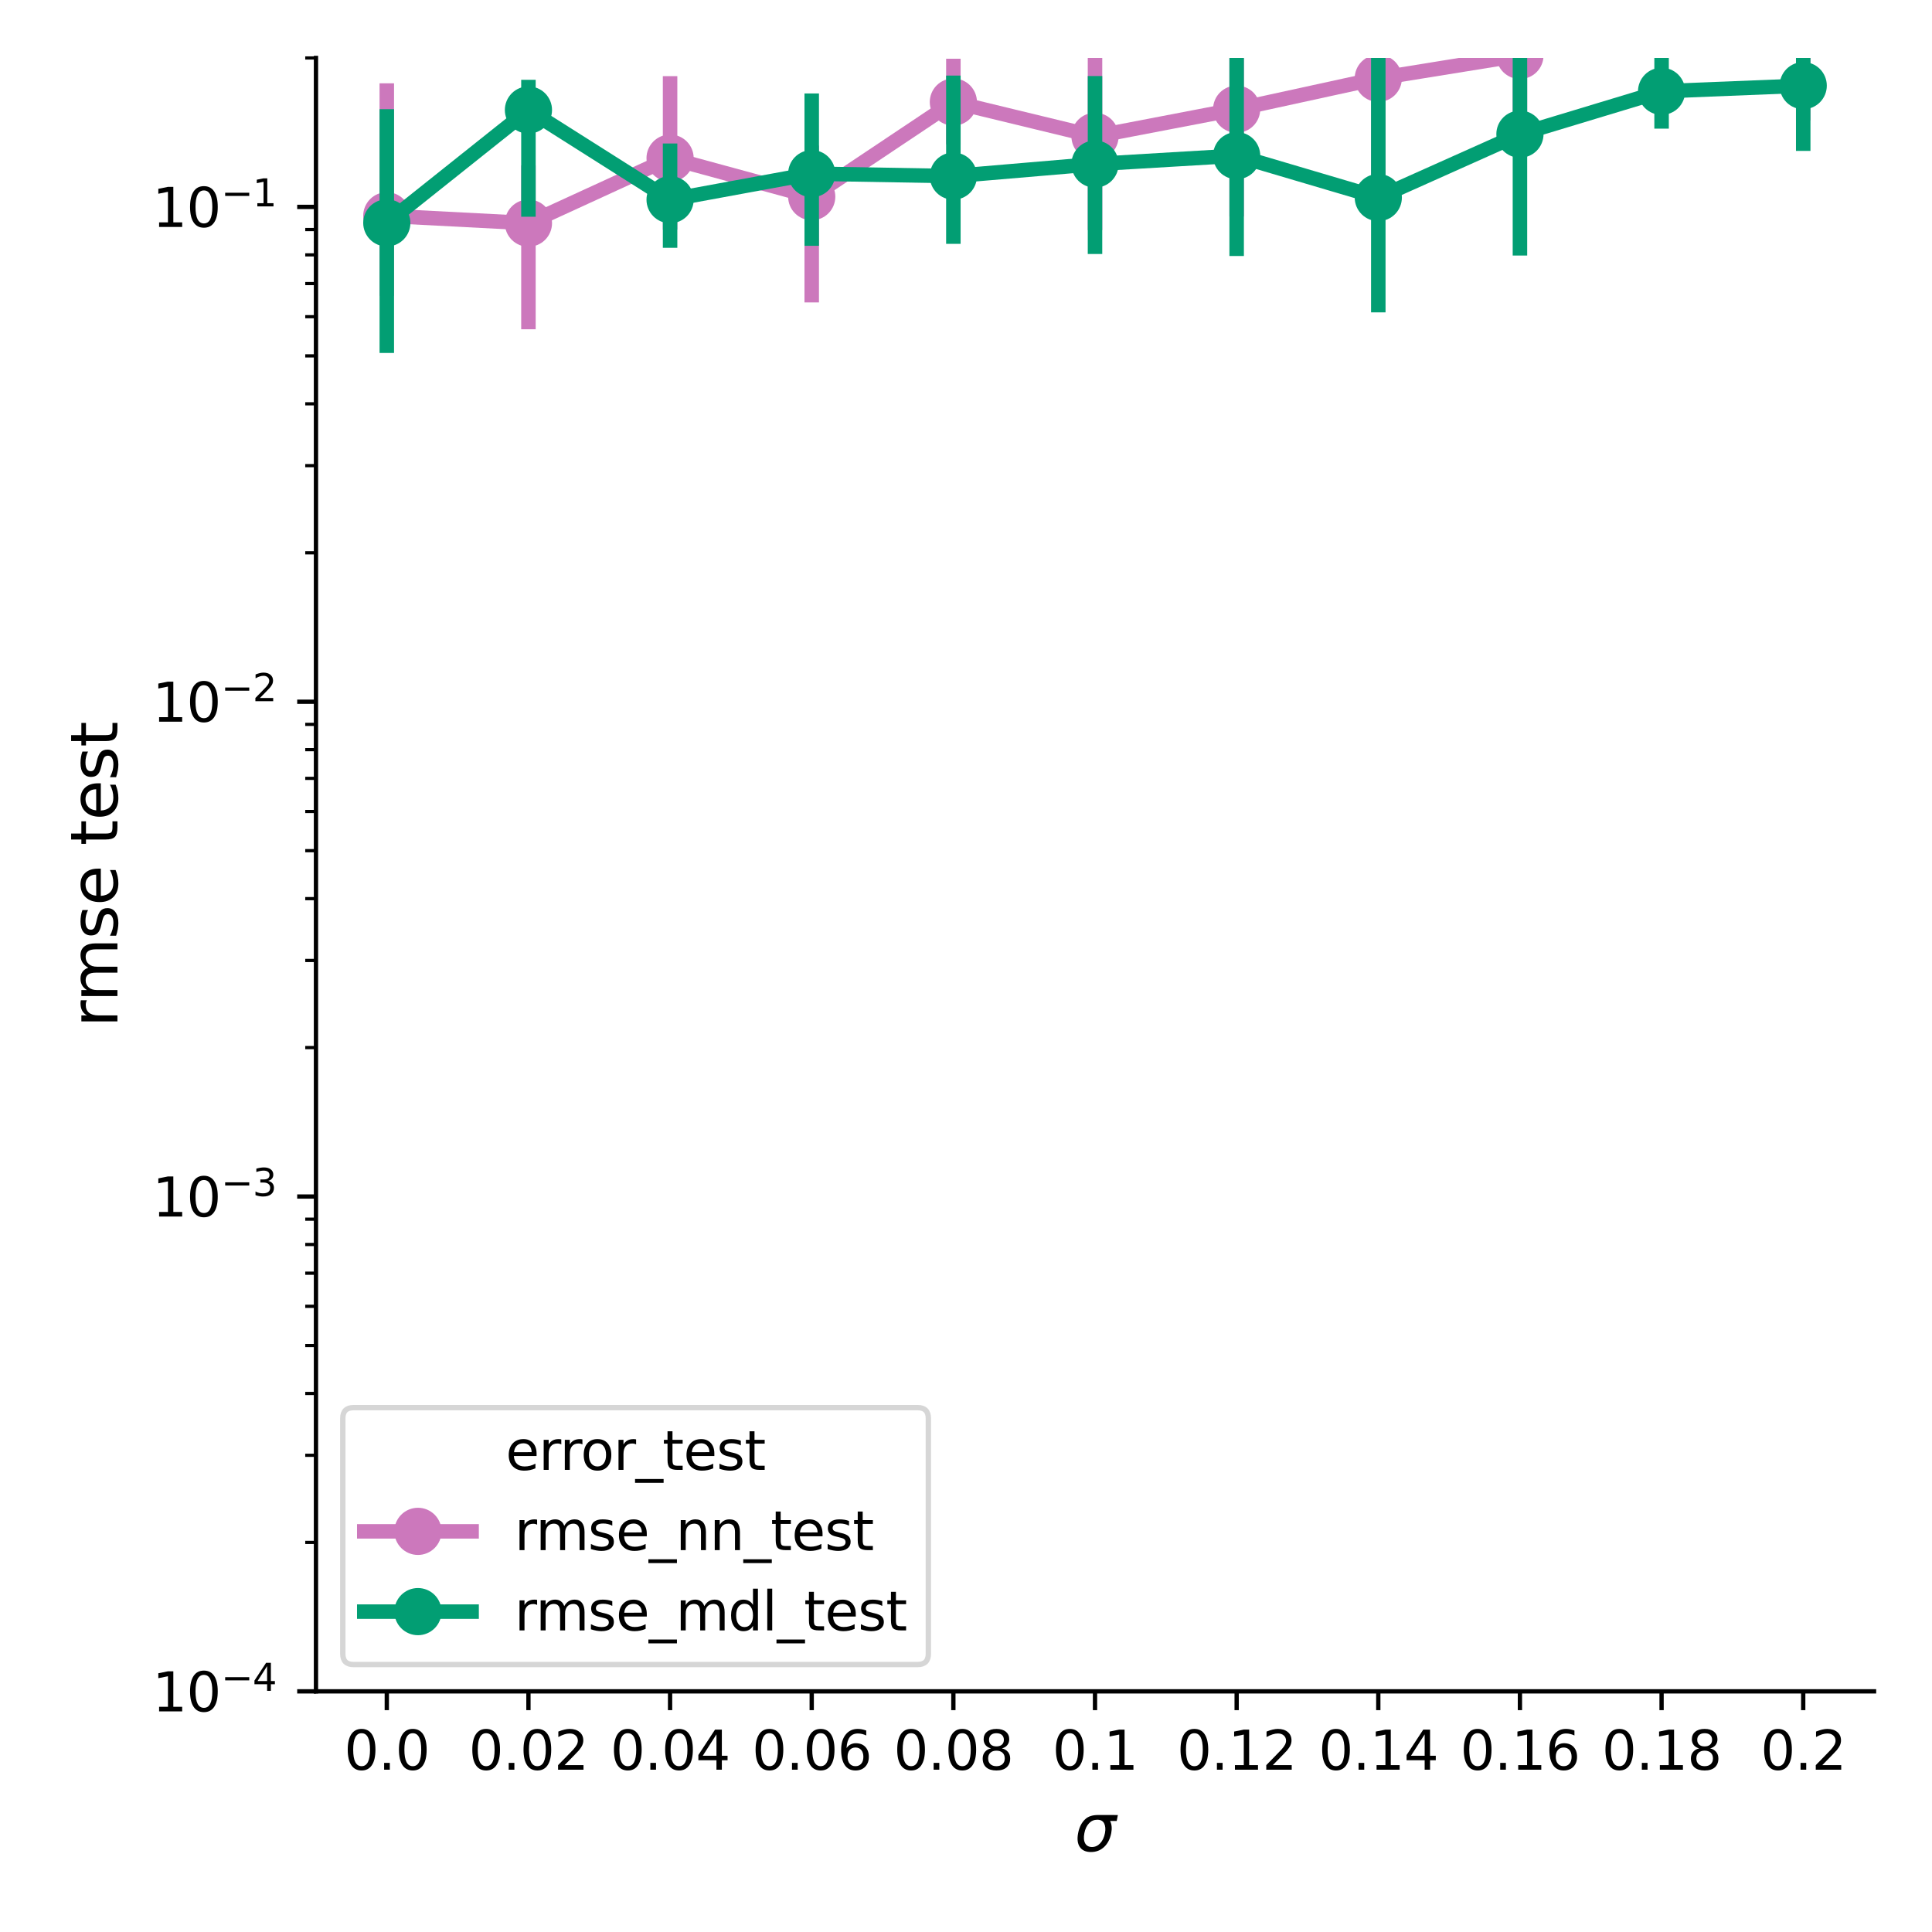 <?xml version="1.0" encoding="utf-8" standalone="no"?>
<!DOCTYPE svg PUBLIC "-//W3C//DTD SVG 1.1//EN"
  "http://www.w3.org/Graphics/SVG/1.1/DTD/svg11.dtd">
<svg xmlns:xlink="http://www.w3.org/1999/xlink" width="360pt" height="360pt" viewBox="0 0 360 360" xmlns="http://www.w3.org/2000/svg" version="1.1">
 <defs>
  <style type="text/css">*{stroke-linejoin: round; stroke-linecap: butt}</style>
 </defs>
 <g id="figure_1">
  <g id="patch_1">
   <path d="M 0 360 
L 360 360 
L 360 0 
L 0 0 
z
" style="fill: #ffffff"/>
  </g>
  <g id="axes_1">
   <g id="patch_2">
    <path d="M 58.877 315.16 
L 349.2 315.16 
L 349.2 10.8 
L 58.877 10.8 
z
" style="fill: #ffffff"/>
   </g>
   <g id="matplotlib.axis_1">
    <g id="xtick_1">
     <g id="line2d_1">
      <defs>
       <path id="m3a8f14673e" d="M 0 0 
L 0 3.5 
" style="stroke: #000000; stroke-width: 0.8"/>
      </defs>
      <g>
       <use xlink:href="#m3a8f14673e" x="72.074" y="315.16" style="stroke: #000000; stroke-width: 0.8"/>
      </g>
     </g>
     <g id="text_1">
      <!-- 0.0 -->
      <g transform="translate(64.122 329.758) scale(0.1 -0.1)">
       <defs>
        <path id="DejaVuSans-30" d="M 2034 4250 
Q 1547 4250 1301 3770 
Q 1056 3291 1056 2328 
Q 1056 1369 1301 889 
Q 1547 409 2034 409 
Q 2525 409 2770 889 
Q 3016 1369 3016 2328 
Q 3016 3291 2770 3770 
Q 2525 4250 2034 4250 
z
M 2034 4750 
Q 2819 4750 3233 4129 
Q 3647 3509 3647 2328 
Q 3647 1150 3233 529 
Q 2819 -91 2034 -91 
Q 1250 -91 836 529 
Q 422 1150 422 2328 
Q 422 3509 836 4129 
Q 1250 4750 2034 4750 
z
" transform="scale(0.016)"/>
        <path id="DejaVuSans-2e" d="M 684 794 
L 1344 794 
L 1344 0 
L 684 0 
L 684 794 
z
" transform="scale(0.016)"/>
       </defs>
       <use xlink:href="#DejaVuSans-30"/>
       <use xlink:href="#DejaVuSans-2e" transform="translate(63.623 0)"/>
       <use xlink:href="#DejaVuSans-30" transform="translate(95.41 0)"/>
      </g>
     </g>
    </g>
    <g id="xtick_2">
     <g id="line2d_2">
      <g>
       <use xlink:href="#m3a8f14673e" x="98.467" y="315.16" style="stroke: #000000; stroke-width: 0.8"/>
      </g>
     </g>
     <g id="text_2">
      <!-- 0.02 -->
      <g transform="translate(87.334 329.758) scale(0.1 -0.1)">
       <defs>
        <path id="DejaVuSans-32" d="M 1228 531 
L 3431 531 
L 3431 0 
L 469 0 
L 469 531 
Q 828 903 1448 1529 
Q 2069 2156 2228 2338 
Q 2531 2678 2651 2914 
Q 2772 3150 2772 3378 
Q 2772 3750 2511 3984 
Q 2250 4219 1831 4219 
Q 1534 4219 1204 4116 
Q 875 4013 500 3803 
L 500 4441 
Q 881 4594 1212 4672 
Q 1544 4750 1819 4750 
Q 2544 4750 2975 4387 
Q 3406 4025 3406 3419 
Q 3406 3131 3298 2873 
Q 3191 2616 2906 2266 
Q 2828 2175 2409 1742 
Q 1991 1309 1228 531 
z
" transform="scale(0.016)"/>
       </defs>
       <use xlink:href="#DejaVuSans-30"/>
       <use xlink:href="#DejaVuSans-2e" transform="translate(63.623 0)"/>
       <use xlink:href="#DejaVuSans-30" transform="translate(95.41 0)"/>
       <use xlink:href="#DejaVuSans-32" transform="translate(159.033 0)"/>
      </g>
     </g>
    </g>
    <g id="xtick_3">
     <g id="line2d_3">
      <g>
       <use xlink:href="#m3a8f14673e" x="124.86" y="315.16" style="stroke: #000000; stroke-width: 0.8"/>
      </g>
     </g>
     <g id="text_3">
      <!-- 0.04 -->
      <g transform="translate(113.727 329.758) scale(0.1 -0.1)">
       <defs>
        <path id="DejaVuSans-34" d="M 2419 4116 
L 825 1625 
L 2419 1625 
L 2419 4116 
z
M 2253 4666 
L 3047 4666 
L 3047 1625 
L 3713 1625 
L 3713 1100 
L 3047 1100 
L 3047 0 
L 2419 0 
L 2419 1100 
L 313 1100 
L 313 1709 
L 2253 4666 
z
" transform="scale(0.016)"/>
       </defs>
       <use xlink:href="#DejaVuSans-30"/>
       <use xlink:href="#DejaVuSans-2e" transform="translate(63.623 0)"/>
       <use xlink:href="#DejaVuSans-30" transform="translate(95.41 0)"/>
       <use xlink:href="#DejaVuSans-34" transform="translate(159.033 0)"/>
      </g>
     </g>
    </g>
    <g id="xtick_4">
     <g id="line2d_4">
      <g>
       <use xlink:href="#m3a8f14673e" x="151.253" y="315.16" style="stroke: #000000; stroke-width: 0.8"/>
      </g>
     </g>
     <g id="text_4">
      <!-- 0.06 -->
      <g transform="translate(140.12 329.758) scale(0.1 -0.1)">
       <defs>
        <path id="DejaVuSans-36" d="M 2113 2584 
Q 1688 2584 1439 2293 
Q 1191 2003 1191 1497 
Q 1191 994 1439 701 
Q 1688 409 2113 409 
Q 2538 409 2786 701 
Q 3034 994 3034 1497 
Q 3034 2003 2786 2293 
Q 2538 2584 2113 2584 
z
M 3366 4563 
L 3366 3988 
Q 3128 4100 2886 4159 
Q 2644 4219 2406 4219 
Q 1781 4219 1451 3797 
Q 1122 3375 1075 2522 
Q 1259 2794 1537 2939 
Q 1816 3084 2150 3084 
Q 2853 3084 3261 2657 
Q 3669 2231 3669 1497 
Q 3669 778 3244 343 
Q 2819 -91 2113 -91 
Q 1303 -91 875 529 
Q 447 1150 447 2328 
Q 447 3434 972 4092 
Q 1497 4750 2381 4750 
Q 2619 4750 2861 4703 
Q 3103 4656 3366 4563 
z
" transform="scale(0.016)"/>
       </defs>
       <use xlink:href="#DejaVuSans-30"/>
       <use xlink:href="#DejaVuSans-2e" transform="translate(63.623 0)"/>
       <use xlink:href="#DejaVuSans-30" transform="translate(95.41 0)"/>
       <use xlink:href="#DejaVuSans-36" transform="translate(159.033 0)"/>
      </g>
     </g>
    </g>
    <g id="xtick_5">
     <g id="line2d_5">
      <g>
       <use xlink:href="#m3a8f14673e" x="177.646" y="315.16" style="stroke: #000000; stroke-width: 0.8"/>
      </g>
     </g>
     <g id="text_5">
      <!-- 0.08 -->
      <g transform="translate(166.513 329.758) scale(0.1 -0.1)">
       <defs>
        <path id="DejaVuSans-38" d="M 2034 2216 
Q 1584 2216 1326 1975 
Q 1069 1734 1069 1313 
Q 1069 891 1326 650 
Q 1584 409 2034 409 
Q 2484 409 2743 651 
Q 3003 894 3003 1313 
Q 3003 1734 2745 1975 
Q 2488 2216 2034 2216 
z
M 1403 2484 
Q 997 2584 770 2862 
Q 544 3141 544 3541 
Q 544 4100 942 4425 
Q 1341 4750 2034 4750 
Q 2731 4750 3128 4425 
Q 3525 4100 3525 3541 
Q 3525 3141 3298 2862 
Q 3072 2584 2669 2484 
Q 3125 2378 3379 2068 
Q 3634 1759 3634 1313 
Q 3634 634 3220 271 
Q 2806 -91 2034 -91 
Q 1263 -91 848 271 
Q 434 634 434 1313 
Q 434 1759 690 2068 
Q 947 2378 1403 2484 
z
M 1172 3481 
Q 1172 3119 1398 2916 
Q 1625 2713 2034 2713 
Q 2441 2713 2670 2916 
Q 2900 3119 2900 3481 
Q 2900 3844 2670 4047 
Q 2441 4250 2034 4250 
Q 1625 4250 1398 4047 
Q 1172 3844 1172 3481 
z
" transform="scale(0.016)"/>
       </defs>
       <use xlink:href="#DejaVuSans-30"/>
       <use xlink:href="#DejaVuSans-2e" transform="translate(63.623 0)"/>
       <use xlink:href="#DejaVuSans-30" transform="translate(95.41 0)"/>
       <use xlink:href="#DejaVuSans-38" transform="translate(159.033 0)"/>
      </g>
     </g>
    </g>
    <g id="xtick_6">
     <g id="line2d_6">
      <g>
       <use xlink:href="#m3a8f14673e" x="204.039" y="315.16" style="stroke: #000000; stroke-width: 0.8"/>
      </g>
     </g>
     <g id="text_6">
      <!-- 0.1 -->
      <g transform="translate(196.087 329.758) scale(0.1 -0.1)">
       <defs>
        <path id="DejaVuSans-31" d="M 794 531 
L 1825 531 
L 1825 4091 
L 703 3866 
L 703 4441 
L 1819 4666 
L 2450 4666 
L 2450 531 
L 3481 531 
L 3481 0 
L 794 0 
L 794 531 
z
" transform="scale(0.016)"/>
       </defs>
       <use xlink:href="#DejaVuSans-30"/>
       <use xlink:href="#DejaVuSans-2e" transform="translate(63.623 0)"/>
       <use xlink:href="#DejaVuSans-31" transform="translate(95.41 0)"/>
      </g>
     </g>
    </g>
    <g id="xtick_7">
     <g id="line2d_7">
      <g>
       <use xlink:href="#m3a8f14673e" x="230.432" y="315.16" style="stroke: #000000; stroke-width: 0.8"/>
      </g>
     </g>
     <g id="text_7">
      <!-- 0.12 -->
      <g transform="translate(219.299 329.758) scale(0.1 -0.1)">
       <use xlink:href="#DejaVuSans-30"/>
       <use xlink:href="#DejaVuSans-2e" transform="translate(63.623 0)"/>
       <use xlink:href="#DejaVuSans-31" transform="translate(95.41 0)"/>
       <use xlink:href="#DejaVuSans-32" transform="translate(159.033 0)"/>
      </g>
     </g>
    </g>
    <g id="xtick_8">
     <g id="line2d_8">
      <g>
       <use xlink:href="#m3a8f14673e" x="256.825" y="315.16" style="stroke: #000000; stroke-width: 0.8"/>
      </g>
     </g>
     <g id="text_8">
      <!-- 0.14 -->
      <g transform="translate(245.692 329.758) scale(0.1 -0.1)">
       <use xlink:href="#DejaVuSans-30"/>
       <use xlink:href="#DejaVuSans-2e" transform="translate(63.623 0)"/>
       <use xlink:href="#DejaVuSans-31" transform="translate(95.41 0)"/>
       <use xlink:href="#DejaVuSans-34" transform="translate(159.033 0)"/>
      </g>
     </g>
    </g>
    <g id="xtick_9">
     <g id="line2d_9">
      <g>
       <use xlink:href="#m3a8f14673e" x="283.218" y="315.16" style="stroke: #000000; stroke-width: 0.8"/>
      </g>
     </g>
     <g id="text_9">
      <!-- 0.16 -->
      <g transform="translate(272.085 329.758) scale(0.1 -0.1)">
       <use xlink:href="#DejaVuSans-30"/>
       <use xlink:href="#DejaVuSans-2e" transform="translate(63.623 0)"/>
       <use xlink:href="#DejaVuSans-31" transform="translate(95.41 0)"/>
       <use xlink:href="#DejaVuSans-36" transform="translate(159.033 0)"/>
      </g>
     </g>
    </g>
    <g id="xtick_10">
     <g id="line2d_10">
      <g>
       <use xlink:href="#m3a8f14673e" x="309.611" y="315.16" style="stroke: #000000; stroke-width: 0.8"/>
      </g>
     </g>
     <g id="text_10">
      <!-- 0.18 -->
      <g transform="translate(298.478 329.758) scale(0.1 -0.1)">
       <use xlink:href="#DejaVuSans-30"/>
       <use xlink:href="#DejaVuSans-2e" transform="translate(63.623 0)"/>
       <use xlink:href="#DejaVuSans-31" transform="translate(95.41 0)"/>
       <use xlink:href="#DejaVuSans-38" transform="translate(159.033 0)"/>
      </g>
     </g>
    </g>
    <g id="xtick_11">
     <g id="line2d_11">
      <g>
       <use xlink:href="#m3a8f14673e" x="336.004" y="315.16" style="stroke: #000000; stroke-width: 0.8"/>
      </g>
     </g>
     <g id="text_11">
      <!-- 0.2 -->
      <g transform="translate(328.052 329.758) scale(0.1 -0.1)">
       <use xlink:href="#DejaVuSans-30"/>
       <use xlink:href="#DejaVuSans-2e" transform="translate(63.623 0)"/>
       <use xlink:href="#DejaVuSans-32" transform="translate(95.41 0)"/>
      </g>
     </g>
    </g>
    <g id="text_12">
     <!-- $\sigma$ -->
     <g transform="translate(200.199 344.956) scale(0.12 -0.12)">
      <defs>
       <path id="DejaVuSans-Oblique-3c3" d="M 2219 3044 
Q 1744 3044 1422 2700 
Q 1081 2341 969 1747 
Q 844 1119 1044 756 
Q 1241 397 1706 397 
Q 2166 397 2503 759 
Q 2844 1122 2966 1747 
Q 3075 2319 2881 2700 
Q 2700 3044 2219 3044 
z
M 2309 3503 
L 4219 3500 
L 4106 2925 
L 3463 2925 
Q 3706 2438 3575 1747 
Q 3406 888 2884 400 
Q 2359 -91 1609 -91 
Q 856 -91 525 400 
Q 194 888 363 1747 
Q 528 2609 1050 3097 
Q 1484 3503 2309 3503 
z
" transform="scale(0.016)"/>
      </defs>
      <use xlink:href="#DejaVuSans-Oblique-3c3" transform="translate(0 0.266)"/>
     </g>
    </g>
   </g>
   <g id="matplotlib.axis_2">
    <g id="ytick_1">
     <g id="line2d_12">
      <defs>
       <path id="mb80bf61c09" d="M 0 0 
L -3.5 0 
" style="stroke: #000000; stroke-width: 0.8"/>
      </defs>
      <g>
       <use xlink:href="#mb80bf61c09" x="58.877" y="315.16" style="stroke: #000000; stroke-width: 0.8"/>
      </g>
     </g>
     <g id="text_13">
      <!-- $\mathdefault{10^{-4}}$ -->
      <g transform="translate(28.377 318.959) scale(0.1 -0.1)">
       <defs>
        <path id="DejaVuSans-2212" d="M 678 2272 
L 4684 2272 
L 4684 1741 
L 678 1741 
L 678 2272 
z
" transform="scale(0.016)"/>
       </defs>
       <use xlink:href="#DejaVuSans-31" transform="translate(0 0.684)"/>
       <use xlink:href="#DejaVuSans-30" transform="translate(63.623 0.684)"/>
       <use xlink:href="#DejaVuSans-2212" transform="translate(128.203 38.966) scale(0.7)"/>
       <use xlink:href="#DejaVuSans-34" transform="translate(186.855 38.966) scale(0.7)"/>
      </g>
     </g>
    </g>
    <g id="ytick_2">
     <g id="line2d_13">
      <g>
       <use xlink:href="#mb80bf61c09" x="58.877" y="222.958" style="stroke: #000000; stroke-width: 0.8"/>
      </g>
     </g>
     <g id="text_14">
      <!-- $\mathdefault{10^{-3}}$ -->
      <g transform="translate(28.377 226.758) scale(0.1 -0.1)">
       <defs>
        <path id="DejaVuSans-33" d="M 2597 2516 
Q 3050 2419 3304 2112 
Q 3559 1806 3559 1356 
Q 3559 666 3084 287 
Q 2609 -91 1734 -91 
Q 1441 -91 1130 -33 
Q 819 25 488 141 
L 488 750 
Q 750 597 1062 519 
Q 1375 441 1716 441 
Q 2309 441 2620 675 
Q 2931 909 2931 1356 
Q 2931 1769 2642 2001 
Q 2353 2234 1838 2234 
L 1294 2234 
L 1294 2753 
L 1863 2753 
Q 2328 2753 2575 2939 
Q 2822 3125 2822 3475 
Q 2822 3834 2567 4026 
Q 2313 4219 1838 4219 
Q 1578 4219 1281 4162 
Q 984 4106 628 3988 
L 628 4550 
Q 988 4650 1302 4700 
Q 1616 4750 1894 4750 
Q 2613 4750 3031 4423 
Q 3450 4097 3450 3541 
Q 3450 3153 3228 2886 
Q 3006 2619 2597 2516 
z
" transform="scale(0.016)"/>
       </defs>
       <use xlink:href="#DejaVuSans-31" transform="translate(0 0.766)"/>
       <use xlink:href="#DejaVuSans-30" transform="translate(63.623 0.766)"/>
       <use xlink:href="#DejaVuSans-2212" transform="translate(128.203 39.047) scale(0.7)"/>
       <use xlink:href="#DejaVuSans-33" transform="translate(186.855 39.047) scale(0.7)"/>
      </g>
     </g>
    </g>
    <g id="ytick_3">
     <g id="line2d_14">
      <g>
       <use xlink:href="#mb80bf61c09" x="58.877" y="130.757" style="stroke: #000000; stroke-width: 0.8"/>
      </g>
     </g>
     <g id="text_15">
      <!-- $\mathdefault{10^{-2}}$ -->
      <g transform="translate(28.377 134.556) scale(0.1 -0.1)">
       <use xlink:href="#DejaVuSans-31" transform="translate(0 0.766)"/>
       <use xlink:href="#DejaVuSans-30" transform="translate(63.623 0.766)"/>
       <use xlink:href="#DejaVuSans-2212" transform="translate(128.203 39.047) scale(0.7)"/>
       <use xlink:href="#DejaVuSans-32" transform="translate(186.855 39.047) scale(0.7)"/>
      </g>
     </g>
    </g>
    <g id="ytick_4">
     <g id="line2d_15">
      <g>
       <use xlink:href="#mb80bf61c09" x="58.877" y="38.555" style="stroke: #000000; stroke-width: 0.8"/>
      </g>
     </g>
     <g id="text_16">
      <!-- $\mathdefault{10^{-1}}$ -->
      <g transform="translate(28.377 42.355) scale(0.1 -0.1)">
       <use xlink:href="#DejaVuSans-31" transform="translate(0 0.684)"/>
       <use xlink:href="#DejaVuSans-30" transform="translate(63.623 0.684)"/>
       <use xlink:href="#DejaVuSans-2212" transform="translate(128.203 38.966) scale(0.7)"/>
       <use xlink:href="#DejaVuSans-31" transform="translate(186.855 38.966) scale(0.7)"/>
      </g>
     </g>
    </g>
    <g id="ytick_5">
     <g id="line2d_16">
      <defs>
       <path id="mc6b68309c4" d="M 0 0 
L -2 0 
" style="stroke: #000000; stroke-width: 0.6"/>
      </defs>
      <g>
       <use xlink:href="#mc6b68309c4" x="58.877" y="287.405" style="stroke: #000000; stroke-width: 0.6"/>
      </g>
     </g>
    </g>
    <g id="ytick_6">
     <g id="line2d_17">
      <g>
       <use xlink:href="#mc6b68309c4" x="58.877" y="271.169" style="stroke: #000000; stroke-width: 0.6"/>
      </g>
     </g>
    </g>
    <g id="ytick_7">
     <g id="line2d_18">
      <g>
       <use xlink:href="#mc6b68309c4" x="58.877" y="259.649" style="stroke: #000000; stroke-width: 0.6"/>
      </g>
     </g>
    </g>
    <g id="ytick_8">
     <g id="line2d_19">
      <g>
       <use xlink:href="#mc6b68309c4" x="58.877" y="250.714" style="stroke: #000000; stroke-width: 0.6"/>
      </g>
     </g>
    </g>
    <g id="ytick_9">
     <g id="line2d_20">
      <g>
       <use xlink:href="#mc6b68309c4" x="58.877" y="243.413" style="stroke: #000000; stroke-width: 0.6"/>
      </g>
     </g>
    </g>
    <g id="ytick_10">
     <g id="line2d_21">
      <g>
       <use xlink:href="#mc6b68309c4" x="58.877" y="237.241" style="stroke: #000000; stroke-width: 0.6"/>
      </g>
     </g>
    </g>
    <g id="ytick_11">
     <g id="line2d_22">
      <g>
       <use xlink:href="#mc6b68309c4" x="58.877" y="231.894" style="stroke: #000000; stroke-width: 0.6"/>
      </g>
     </g>
    </g>
    <g id="ytick_12">
     <g id="line2d_23">
      <g>
       <use xlink:href="#mc6b68309c4" x="58.877" y="227.177" style="stroke: #000000; stroke-width: 0.6"/>
      </g>
     </g>
    </g>
    <g id="ytick_13">
     <g id="line2d_24">
      <g>
       <use xlink:href="#mc6b68309c4" x="58.877" y="195.203" style="stroke: #000000; stroke-width: 0.6"/>
      </g>
     </g>
    </g>
    <g id="ytick_14">
     <g id="line2d_25">
      <g>
       <use xlink:href="#mc6b68309c4" x="58.877" y="178.967" style="stroke: #000000; stroke-width: 0.6"/>
      </g>
     </g>
    </g>
    <g id="ytick_15">
     <g id="line2d_26">
      <g>
       <use xlink:href="#mc6b68309c4" x="58.877" y="167.448" style="stroke: #000000; stroke-width: 0.6"/>
      </g>
     </g>
    </g>
    <g id="ytick_16">
     <g id="line2d_27">
      <g>
       <use xlink:href="#mc6b68309c4" x="58.877" y="158.512" style="stroke: #000000; stroke-width: 0.6"/>
      </g>
     </g>
    </g>
    <g id="ytick_17">
     <g id="line2d_28">
      <g>
       <use xlink:href="#mc6b68309c4" x="58.877" y="151.212" style="stroke: #000000; stroke-width: 0.6"/>
      </g>
     </g>
    </g>
    <g id="ytick_18">
     <g id="line2d_29">
      <g>
       <use xlink:href="#mc6b68309c4" x="58.877" y="145.039" style="stroke: #000000; stroke-width: 0.6"/>
      </g>
     </g>
    </g>
    <g id="ytick_19">
     <g id="line2d_30">
      <g>
       <use xlink:href="#mc6b68309c4" x="58.877" y="139.692" style="stroke: #000000; stroke-width: 0.6"/>
      </g>
     </g>
    </g>
    <g id="ytick_20">
     <g id="line2d_31">
      <g>
       <use xlink:href="#mc6b68309c4" x="58.877" y="134.976" style="stroke: #000000; stroke-width: 0.6"/>
      </g>
     </g>
    </g>
    <g id="ytick_21">
     <g id="line2d_32">
      <g>
       <use xlink:href="#mc6b68309c4" x="58.877" y="103.002" style="stroke: #000000; stroke-width: 0.6"/>
      </g>
     </g>
    </g>
    <g id="ytick_22">
     <g id="line2d_33">
      <g>
       <use xlink:href="#mc6b68309c4" x="58.877" y="86.766" style="stroke: #000000; stroke-width: 0.6"/>
      </g>
     </g>
    </g>
    <g id="ytick_23">
     <g id="line2d_34">
      <g>
       <use xlink:href="#mc6b68309c4" x="58.877" y="75.246" style="stroke: #000000; stroke-width: 0.6"/>
      </g>
     </g>
    </g>
    <g id="ytick_24">
     <g id="line2d_35">
      <g>
       <use xlink:href="#mc6b68309c4" x="58.877" y="66.311" style="stroke: #000000; stroke-width: 0.6"/>
      </g>
     </g>
    </g>
    <g id="ytick_25">
     <g id="line2d_36">
      <g>
       <use xlink:href="#mc6b68309c4" x="58.877" y="59.01" style="stroke: #000000; stroke-width: 0.6"/>
      </g>
     </g>
    </g>
    <g id="ytick_26">
     <g id="line2d_37">
      <g>
       <use xlink:href="#mc6b68309c4" x="58.877" y="52.838" style="stroke: #000000; stroke-width: 0.6"/>
      </g>
     </g>
    </g>
    <g id="ytick_27">
     <g id="line2d_38">
      <g>
       <use xlink:href="#mc6b68309c4" x="58.877" y="47.491" style="stroke: #000000; stroke-width: 0.6"/>
      </g>
     </g>
    </g>
    <g id="ytick_28">
     <g id="line2d_39">
      <g>
       <use xlink:href="#mc6b68309c4" x="58.877" y="42.774" style="stroke: #000000; stroke-width: 0.6"/>
      </g>
     </g>
    </g>
    <g id="ytick_29">
     <g id="line2d_40">
      <g>
       <use xlink:href="#mc6b68309c4" x="58.877" y="10.8" style="stroke: #000000; stroke-width: 0.6"/>
      </g>
     </g>
    </g>
    <g id="text_17">
     <!-- rmse test -->
     <g transform="translate(21.881 191.432) rotate(-90) scale(0.12 -0.12)">
      <defs>
       <path id="DejaVuSans-72" d="M 2631 2963 
Q 2534 3019 2420 3045 
Q 2306 3072 2169 3072 
Q 1681 3072 1420 2755 
Q 1159 2438 1159 1844 
L 1159 0 
L 581 0 
L 581 3500 
L 1159 3500 
L 1159 2956 
Q 1341 3275 1631 3429 
Q 1922 3584 2338 3584 
Q 2397 3584 2469 3576 
Q 2541 3569 2628 3553 
L 2631 2963 
z
" transform="scale(0.016)"/>
       <path id="DejaVuSans-6d" d="M 3328 2828 
Q 3544 3216 3844 3400 
Q 4144 3584 4550 3584 
Q 5097 3584 5394 3201 
Q 5691 2819 5691 2113 
L 5691 0 
L 5113 0 
L 5113 2094 
Q 5113 2597 4934 2840 
Q 4756 3084 4391 3084 
Q 3944 3084 3684 2787 
Q 3425 2491 3425 1978 
L 3425 0 
L 2847 0 
L 2847 2094 
Q 2847 2600 2669 2842 
Q 2491 3084 2119 3084 
Q 1678 3084 1418 2786 
Q 1159 2488 1159 1978 
L 1159 0 
L 581 0 
L 581 3500 
L 1159 3500 
L 1159 2956 
Q 1356 3278 1631 3431 
Q 1906 3584 2284 3584 
Q 2666 3584 2933 3390 
Q 3200 3197 3328 2828 
z
" transform="scale(0.016)"/>
       <path id="DejaVuSans-73" d="M 2834 3397 
L 2834 2853 
Q 2591 2978 2328 3040 
Q 2066 3103 1784 3103 
Q 1356 3103 1142 2972 
Q 928 2841 928 2578 
Q 928 2378 1081 2264 
Q 1234 2150 1697 2047 
L 1894 2003 
Q 2506 1872 2764 1633 
Q 3022 1394 3022 966 
Q 3022 478 2636 193 
Q 2250 -91 1575 -91 
Q 1294 -91 989 -36 
Q 684 19 347 128 
L 347 722 
Q 666 556 975 473 
Q 1284 391 1588 391 
Q 1994 391 2212 530 
Q 2431 669 2431 922 
Q 2431 1156 2273 1281 
Q 2116 1406 1581 1522 
L 1381 1569 
Q 847 1681 609 1914 
Q 372 2147 372 2553 
Q 372 3047 722 3315 
Q 1072 3584 1716 3584 
Q 2034 3584 2315 3537 
Q 2597 3491 2834 3397 
z
" transform="scale(0.016)"/>
       <path id="DejaVuSans-65" d="M 3597 1894 
L 3597 1613 
L 953 1613 
Q 991 1019 1311 708 
Q 1631 397 2203 397 
Q 2534 397 2845 478 
Q 3156 559 3463 722 
L 3463 178 
Q 3153 47 2828 -22 
Q 2503 -91 2169 -91 
Q 1331 -91 842 396 
Q 353 884 353 1716 
Q 353 2575 817 3079 
Q 1281 3584 2069 3584 
Q 2775 3584 3186 3129 
Q 3597 2675 3597 1894 
z
M 3022 2063 
Q 3016 2534 2758 2815 
Q 2500 3097 2075 3097 
Q 1594 3097 1305 2825 
Q 1016 2553 972 2059 
L 3022 2063 
z
" transform="scale(0.016)"/>
       <path id="DejaVuSans-20" transform="scale(0.016)"/>
       <path id="DejaVuSans-74" d="M 1172 4494 
L 1172 3500 
L 2356 3500 
L 2356 3053 
L 1172 3053 
L 1172 1153 
Q 1172 725 1289 603 
Q 1406 481 1766 481 
L 2356 481 
L 2356 0 
L 1766 0 
Q 1100 0 847 248 
Q 594 497 594 1153 
L 594 3053 
L 172 3053 
L 172 3500 
L 594 3500 
L 594 4494 
L 1172 4494 
z
" transform="scale(0.016)"/>
      </defs>
      <use xlink:href="#DejaVuSans-72"/>
      <use xlink:href="#DejaVuSans-6d" transform="translate(39.363 0)"/>
      <use xlink:href="#DejaVuSans-73" transform="translate(136.775 0)"/>
      <use xlink:href="#DejaVuSans-65" transform="translate(188.875 0)"/>
      <use xlink:href="#DejaVuSans-20" transform="translate(250.398 0)"/>
      <use xlink:href="#DejaVuSans-74" transform="translate(282.186 0)"/>
      <use xlink:href="#DejaVuSans-65" transform="translate(321.395 0)"/>
      <use xlink:href="#DejaVuSans-73" transform="translate(382.918 0)"/>
      <use xlink:href="#DejaVuSans-74" transform="translate(435.018 0)"/>
     </g>
    </g>
   </g>
   <g id="line2d_41">
    <path d="M 72.074 40.212 
L 98.467 41.58 
L 124.86 29.466 
L 151.253 36.648 
L 177.646 19.015 
L 204.039 25.408 
L 230.432 20.344 
L 256.825 14.589 
L 283.218 10.326 
L 289.702 -1 
M 335.737 -1 
L 336.004 -0.645 
" clip-path="url(#p419127b3c1)" style="fill: none; stroke: #cc78bc; stroke-width: 2.7; stroke-linecap: square"/>
    <defs>
     <path id="m64f46b6b28" d="M 0 3.384 
C 0.897 3.384 1.758 3.027 2.393 2.393 
C 3.027 1.758 3.384 0.897 3.384 0 
C 3.384 -0.897 3.027 -1.758 2.393 -2.393 
C 1.758 -3.027 0.897 -3.384 0 -3.384 
C -0.897 -3.384 -1.758 -3.027 -2.393 -2.393 
C -3.027 -1.758 -3.384 -0.897 -3.384 0 
C -3.384 0.897 -3.027 1.758 -2.393 2.393 
C -1.758 3.027 -0.897 3.384 0 3.384 
z
" style="stroke: #cc78bc; stroke-width: 2.025"/>
    </defs>
    <g clip-path="url(#p419127b3c1)">
     <use xlink:href="#m64f46b6b28" x="72.074" y="40.212" style="fill: #cc78bc; stroke: #cc78bc; stroke-width: 2.025"/>
     <use xlink:href="#m64f46b6b28" x="98.467" y="41.58" style="fill: #cc78bc; stroke: #cc78bc; stroke-width: 2.025"/>
     <use xlink:href="#m64f46b6b28" x="124.86" y="29.466" style="fill: #cc78bc; stroke: #cc78bc; stroke-width: 2.025"/>
     <use xlink:href="#m64f46b6b28" x="151.253" y="36.648" style="fill: #cc78bc; stroke: #cc78bc; stroke-width: 2.025"/>
     <use xlink:href="#m64f46b6b28" x="177.646" y="19.015" style="fill: #cc78bc; stroke: #cc78bc; stroke-width: 2.025"/>
     <use xlink:href="#m64f46b6b28" x="204.039" y="25.408" style="fill: #cc78bc; stroke: #cc78bc; stroke-width: 2.025"/>
     <use xlink:href="#m64f46b6b28" x="230.432" y="20.344" style="fill: #cc78bc; stroke: #cc78bc; stroke-width: 2.025"/>
     <use xlink:href="#m64f46b6b28" x="256.825" y="14.589" style="fill: #cc78bc; stroke: #cc78bc; stroke-width: 2.025"/>
     <use xlink:href="#m64f46b6b28" x="283.218" y="10.326" style="fill: #cc78bc; stroke: #cc78bc; stroke-width: 2.025"/>
     <use xlink:href="#m64f46b6b28" x="289.702" y="-1" style="fill: #cc78bc; stroke: #cc78bc; stroke-width: 2.025"/>
     <use xlink:href="#m64f46b6b28" x="335.737" y="-1" style="fill: #cc78bc; stroke: #cc78bc; stroke-width: 2.025"/>
     <use xlink:href="#m64f46b6b28" x="336.004" y="-0.645" style="fill: #cc78bc; stroke: #cc78bc; stroke-width: 2.025"/>
    </g>
   </g>
   <g id="line2d_42">
    <path d="M 72.074 53.785 
L 72.074 16.874 
" clip-path="url(#p419127b3c1)" style="fill: none; stroke: #cc78bc; stroke-width: 2.7; stroke-linecap: square"/>
   </g>
   <g id="line2d_43">
    <path d="M 98.467 60.005 
L 98.467 32.177 
" clip-path="url(#p419127b3c1)" style="fill: none; stroke: #cc78bc; stroke-width: 2.7; stroke-linecap: square"/>
   </g>
   <g id="line2d_44">
    <path d="M 124.86 41.425 
L 124.86 15.54 
" clip-path="url(#p419127b3c1)" style="fill: none; stroke: #cc78bc; stroke-width: 2.7; stroke-linecap: square"/>
   </g>
   <g id="line2d_45">
    <path d="M 151.253 54.999 
L 151.253 28.476 
" clip-path="url(#p419127b3c1)" style="fill: none; stroke: #cc78bc; stroke-width: 2.7; stroke-linecap: square"/>
   </g>
   <g id="line2d_46">
    <path d="M 177.646 25.527 
L 177.646 12.294 
" clip-path="url(#p419127b3c1)" style="fill: none; stroke: #cc78bc; stroke-width: 2.7; stroke-linecap: square"/>
   </g>
   <g id="line2d_47">
    <path d="M 204.039 41.523 
L 204.039 5.1 
" clip-path="url(#p419127b3c1)" style="fill: none; stroke: #cc78bc; stroke-width: 2.7; stroke-linecap: square"/>
   </g>
   <g id="line2d_48">
    <path d="M 230.432 38.985 
L 230.432 12.184 
" clip-path="url(#p419127b3c1)" style="fill: none; stroke: #cc78bc; stroke-width: 2.7; stroke-linecap: square"/>
   </g>
   <g id="line2d_49">
    <path d="M 256.825 32.55 
L 256.825 6.68 
" clip-path="url(#p419127b3c1)" style="fill: none; stroke: #cc78bc; stroke-width: 2.7; stroke-linecap: square"/>
   </g>
   <g id="line2d_50">
    <path d="M 283.218 20.127 
L 283.218 2.88 
" clip-path="url(#p419127b3c1)" style="fill: none; stroke: #cc78bc; stroke-width: 2.7; stroke-linecap: square"/>
   </g>
   <g id="line2d_51">
    <path clip-path="url(#p419127b3c1)" style="fill: none; stroke: #cc78bc; stroke-width: 2.7; stroke-linecap: square"/>
   </g>
   <g id="line2d_52">
    <path d="M 336.004 21.085 
L 336.004 -1 
" clip-path="url(#p419127b3c1)" style="fill: none; stroke: #cc78bc; stroke-width: 2.7; stroke-linecap: square"/>
   </g>
   <g id="line2d_53">
    <path d="M 72.074 41.533 
L 98.467 20.496 
L 124.86 37.206 
L 151.253 32.358 
L 177.646 32.815 
L 204.039 30.57 
L 230.432 29.007 
L 256.825 36.809 
L 283.218 24.995 
L 309.611 17.013 
L 336.004 15.96 
" clip-path="url(#p419127b3c1)" style="fill: none; stroke: #029e73; stroke-width: 2.7; stroke-linecap: square"/>
    <defs>
     <path id="m417d30c11a" d="M 0 3.384 
C 0.897 3.384 1.758 3.027 2.393 2.393 
C 3.027 1.758 3.384 0.897 3.384 0 
C 3.384 -0.897 3.027 -1.758 2.393 -2.393 
C 1.758 -3.027 0.897 -3.384 0 -3.384 
C -0.897 -3.384 -1.758 -3.027 -2.393 -2.393 
C -3.027 -1.758 -3.384 -0.897 -3.384 0 
C -3.384 0.897 -3.027 1.758 -2.393 2.393 
C -1.758 3.027 -0.897 3.384 0 3.384 
z
" style="stroke: #029e73; stroke-width: 2.025"/>
    </defs>
    <g clip-path="url(#p419127b3c1)">
     <use xlink:href="#m417d30c11a" x="72.074" y="41.533" style="fill: #029e73; stroke: #029e73; stroke-width: 2.025"/>
     <use xlink:href="#m417d30c11a" x="98.467" y="20.496" style="fill: #029e73; stroke: #029e73; stroke-width: 2.025"/>
     <use xlink:href="#m417d30c11a" x="124.86" y="37.206" style="fill: #029e73; stroke: #029e73; stroke-width: 2.025"/>
     <use xlink:href="#m417d30c11a" x="151.253" y="32.358" style="fill: #029e73; stroke: #029e73; stroke-width: 2.025"/>
     <use xlink:href="#m417d30c11a" x="177.646" y="32.815" style="fill: #029e73; stroke: #029e73; stroke-width: 2.025"/>
     <use xlink:href="#m417d30c11a" x="204.039" y="30.57" style="fill: #029e73; stroke: #029e73; stroke-width: 2.025"/>
     <use xlink:href="#m417d30c11a" x="230.432" y="29.007" style="fill: #029e73; stroke: #029e73; stroke-width: 2.025"/>
     <use xlink:href="#m417d30c11a" x="256.825" y="36.809" style="fill: #029e73; stroke: #029e73; stroke-width: 2.025"/>
     <use xlink:href="#m417d30c11a" x="283.218" y="24.995" style="fill: #029e73; stroke: #029e73; stroke-width: 2.025"/>
     <use xlink:href="#m417d30c11a" x="309.611" y="17.013" style="fill: #029e73; stroke: #029e73; stroke-width: 2.025"/>
     <use xlink:href="#m417d30c11a" x="336.004" y="15.96" style="fill: #029e73; stroke: #029e73; stroke-width: 2.025"/>
    </g>
   </g>
   <g id="line2d_54">
    <path d="M 72.074 64.419 
L 72.074 21.69 
" clip-path="url(#p419127b3c1)" style="fill: none; stroke: #029e73; stroke-width: 2.7; stroke-linecap: square"/>
   </g>
   <g id="line2d_55">
    <path d="M 98.467 39.034 
L 98.467 16.217 
" clip-path="url(#p419127b3c1)" style="fill: none; stroke: #029e73; stroke-width: 2.7; stroke-linecap: square"/>
   </g>
   <g id="line2d_56">
    <path d="M 124.86 44.822 
L 124.86 28.084 
" clip-path="url(#p419127b3c1)" style="fill: none; stroke: #029e73; stroke-width: 2.7; stroke-linecap: square"/>
   </g>
   <g id="line2d_57">
    <path d="M 151.253 44.449 
L 151.253 18.764 
" clip-path="url(#p419127b3c1)" style="fill: none; stroke: #029e73; stroke-width: 2.7; stroke-linecap: square"/>
   </g>
   <g id="line2d_58">
    <path d="M 177.646 44.085 
L 177.646 15.436 
" clip-path="url(#p419127b3c1)" style="fill: none; stroke: #029e73; stroke-width: 2.7; stroke-linecap: square"/>
   </g>
   <g id="line2d_59">
    <path d="M 204.039 45.98 
L 204.039 15.519 
" clip-path="url(#p419127b3c1)" style="fill: none; stroke: #029e73; stroke-width: 2.7; stroke-linecap: square"/>
   </g>
   <g id="line2d_60">
    <path d="M 230.432 46.355 
L 230.432 5.07 
" clip-path="url(#p419127b3c1)" style="fill: none; stroke: #029e73; stroke-width: 2.7; stroke-linecap: square"/>
   </g>
   <g id="line2d_61">
    <path d="M 256.825 56.857 
L 256.825 8.471 
" clip-path="url(#p419127b3c1)" style="fill: none; stroke: #029e73; stroke-width: 2.7; stroke-linecap: square"/>
   </g>
   <g id="line2d_62">
    <path d="M 283.218 46.264 
L 283.218 3.576 
" clip-path="url(#p419127b3c1)" style="fill: none; stroke: #029e73; stroke-width: 2.7; stroke-linecap: square"/>
   </g>
   <g id="line2d_63">
    <path d="M 309.611 22.622 
L 309.611 -1 
" clip-path="url(#p419127b3c1)" style="fill: none; stroke: #029e73; stroke-width: 2.7; stroke-linecap: square"/>
   </g>
   <g id="line2d_64">
    <path d="M 336.004 26.764 
L 336.004 -1 
" clip-path="url(#p419127b3c1)" style="fill: none; stroke: #029e73; stroke-width: 2.7; stroke-linecap: square"/>
   </g>
   <g id="line2d_65"/>
   <g id="line2d_66"/>
   <g id="patch_3">
    <path d="M 58.877 315.16 
L 58.877 10.8 
" style="fill: none; stroke: #000000; stroke-width: 0.8; stroke-linejoin: miter; stroke-linecap: square"/>
   </g>
   <g id="patch_4">
    <path d="M 58.877 315.16 
L 349.2 315.16 
" style="fill: none; stroke: #000000; stroke-width: 0.8; stroke-linejoin: miter; stroke-linecap: square"/>
   </g>
   <g id="legend_1">
    <g id="patch_5">
     <path d="M 65.877 310.16 
L 170.986 310.16 
Q 172.986 310.16 172.986 308.16 
L 172.986 264.291 
Q 172.986 262.291 170.986 262.291 
L 65.877 262.291 
Q 63.877 262.291 63.877 264.291 
L 63.877 308.16 
Q 63.877 310.16 65.877 310.16 
z
" style="fill: #ffffff; opacity: 0.8; stroke: #cccccc; stroke-linejoin: miter"/>
    </g>
    <g id="text_18">
     <!-- error_test -->
     <g transform="translate(94.228 273.89) scale(0.1 -0.1)">
      <defs>
       <path id="DejaVuSans-6f" d="M 1959 3097 
Q 1497 3097 1228 2736 
Q 959 2375 959 1747 
Q 959 1119 1226 758 
Q 1494 397 1959 397 
Q 2419 397 2687 759 
Q 2956 1122 2956 1747 
Q 2956 2369 2687 2733 
Q 2419 3097 1959 3097 
z
M 1959 3584 
Q 2709 3584 3137 3096 
Q 3566 2609 3566 1747 
Q 3566 888 3137 398 
Q 2709 -91 1959 -91 
Q 1206 -91 779 398 
Q 353 888 353 1747 
Q 353 2609 779 3096 
Q 1206 3584 1959 3584 
z
" transform="scale(0.016)"/>
       <path id="DejaVuSans-5f" d="M 3263 -1063 
L 3263 -1509 
L -63 -1509 
L -63 -1063 
L 3263 -1063 
z
" transform="scale(0.016)"/>
      </defs>
      <use xlink:href="#DejaVuSans-65"/>
      <use xlink:href="#DejaVuSans-72" transform="translate(61.523 0)"/>
      <use xlink:href="#DejaVuSans-72" transform="translate(100.887 0)"/>
      <use xlink:href="#DejaVuSans-6f" transform="translate(139.75 0)"/>
      <use xlink:href="#DejaVuSans-72" transform="translate(200.932 0)"/>
      <use xlink:href="#DejaVuSans-5f" transform="translate(242.045 0)"/>
      <use xlink:href="#DejaVuSans-74" transform="translate(292.045 0)"/>
      <use xlink:href="#DejaVuSans-65" transform="translate(331.254 0)"/>
      <use xlink:href="#DejaVuSans-73" transform="translate(392.777 0)"/>
      <use xlink:href="#DejaVuSans-74" transform="translate(444.877 0)"/>
     </g>
    </g>
    <g id="line2d_67">
     <path d="M 67.877 285.346 
L 77.877 285.346 
L 87.877 285.346 
" style="fill: none; stroke: #cc78bc; stroke-width: 2.7; stroke-linecap: square"/>
     <g>
      <use xlink:href="#m64f46b6b28" x="77.877" y="285.346" style="fill: #cc78bc; stroke: #cc78bc; stroke-width: 2.025"/>
     </g>
    </g>
    <g id="text_19">
     <!-- rmse_nn_test -->
     <g transform="translate(95.877 288.846) scale(0.1 -0.1)">
      <defs>
       <path id="DejaVuSans-6e" d="M 3513 2113 
L 3513 0 
L 2938 0 
L 2938 2094 
Q 2938 2591 2744 2837 
Q 2550 3084 2163 3084 
Q 1697 3084 1428 2787 
Q 1159 2491 1159 1978 
L 1159 0 
L 581 0 
L 581 3500 
L 1159 3500 
L 1159 2956 
Q 1366 3272 1645 3428 
Q 1925 3584 2291 3584 
Q 2894 3584 3203 3211 
Q 3513 2838 3513 2113 
z
" transform="scale(0.016)"/>
      </defs>
      <use xlink:href="#DejaVuSans-72"/>
      <use xlink:href="#DejaVuSans-6d" transform="translate(39.363 0)"/>
      <use xlink:href="#DejaVuSans-73" transform="translate(136.775 0)"/>
      <use xlink:href="#DejaVuSans-65" transform="translate(188.875 0)"/>
      <use xlink:href="#DejaVuSans-5f" transform="translate(250.398 0)"/>
      <use xlink:href="#DejaVuSans-6e" transform="translate(300.398 0)"/>
      <use xlink:href="#DejaVuSans-6e" transform="translate(363.777 0)"/>
      <use xlink:href="#DejaVuSans-5f" transform="translate(427.156 0)"/>
      <use xlink:href="#DejaVuSans-74" transform="translate(477.156 0)"/>
      <use xlink:href="#DejaVuSans-65" transform="translate(516.365 0)"/>
      <use xlink:href="#DejaVuSans-73" transform="translate(577.889 0)"/>
      <use xlink:href="#DejaVuSans-74" transform="translate(629.988 0)"/>
     </g>
    </g>
    <g id="line2d_68">
     <path d="M 67.877 300.302 
L 77.877 300.302 
L 87.877 300.302 
" style="fill: none; stroke: #029e73; stroke-width: 2.7; stroke-linecap: square"/>
     <g>
      <use xlink:href="#m417d30c11a" x="77.877" y="300.302" style="fill: #029e73; stroke: #029e73; stroke-width: 2.025"/>
     </g>
    </g>
    <g id="text_20">
     <!-- rmse_mdl_test -->
     <g transform="translate(95.877 303.802) scale(0.1 -0.1)">
      <defs>
       <path id="DejaVuSans-64" d="M 2906 2969 
L 2906 4863 
L 3481 4863 
L 3481 0 
L 2906 0 
L 2906 525 
Q 2725 213 2448 61 
Q 2172 -91 1784 -91 
Q 1150 -91 751 415 
Q 353 922 353 1747 
Q 353 2572 751 3078 
Q 1150 3584 1784 3584 
Q 2172 3584 2448 3432 
Q 2725 3281 2906 2969 
z
M 947 1747 
Q 947 1113 1208 752 
Q 1469 391 1925 391 
Q 2381 391 2643 752 
Q 2906 1113 2906 1747 
Q 2906 2381 2643 2742 
Q 2381 3103 1925 3103 
Q 1469 3103 1208 2742 
Q 947 2381 947 1747 
z
" transform="scale(0.016)"/>
       <path id="DejaVuSans-6c" d="M 603 4863 
L 1178 4863 
L 1178 0 
L 603 0 
L 603 4863 
z
" transform="scale(0.016)"/>
      </defs>
      <use xlink:href="#DejaVuSans-72"/>
      <use xlink:href="#DejaVuSans-6d" transform="translate(39.363 0)"/>
      <use xlink:href="#DejaVuSans-73" transform="translate(136.775 0)"/>
      <use xlink:href="#DejaVuSans-65" transform="translate(188.875 0)"/>
      <use xlink:href="#DejaVuSans-5f" transform="translate(250.398 0)"/>
      <use xlink:href="#DejaVuSans-6d" transform="translate(300.398 0)"/>
      <use xlink:href="#DejaVuSans-64" transform="translate(397.811 0)"/>
      <use xlink:href="#DejaVuSans-6c" transform="translate(461.287 0)"/>
      <use xlink:href="#DejaVuSans-5f" transform="translate(489.07 0)"/>
      <use xlink:href="#DejaVuSans-74" transform="translate(539.07 0)"/>
      <use xlink:href="#DejaVuSans-65" transform="translate(578.279 0)"/>
      <use xlink:href="#DejaVuSans-73" transform="translate(639.803 0)"/>
      <use xlink:href="#DejaVuSans-74" transform="translate(691.902 0)"/>
     </g>
    </g>
   </g>
  </g>
 </g>
 <defs>
  <clipPath id="p419127b3c1">
   <rect x="58.877" y="10.8" width="290.323" height="304.36"/>
  </clipPath>
 </defs>
</svg>
